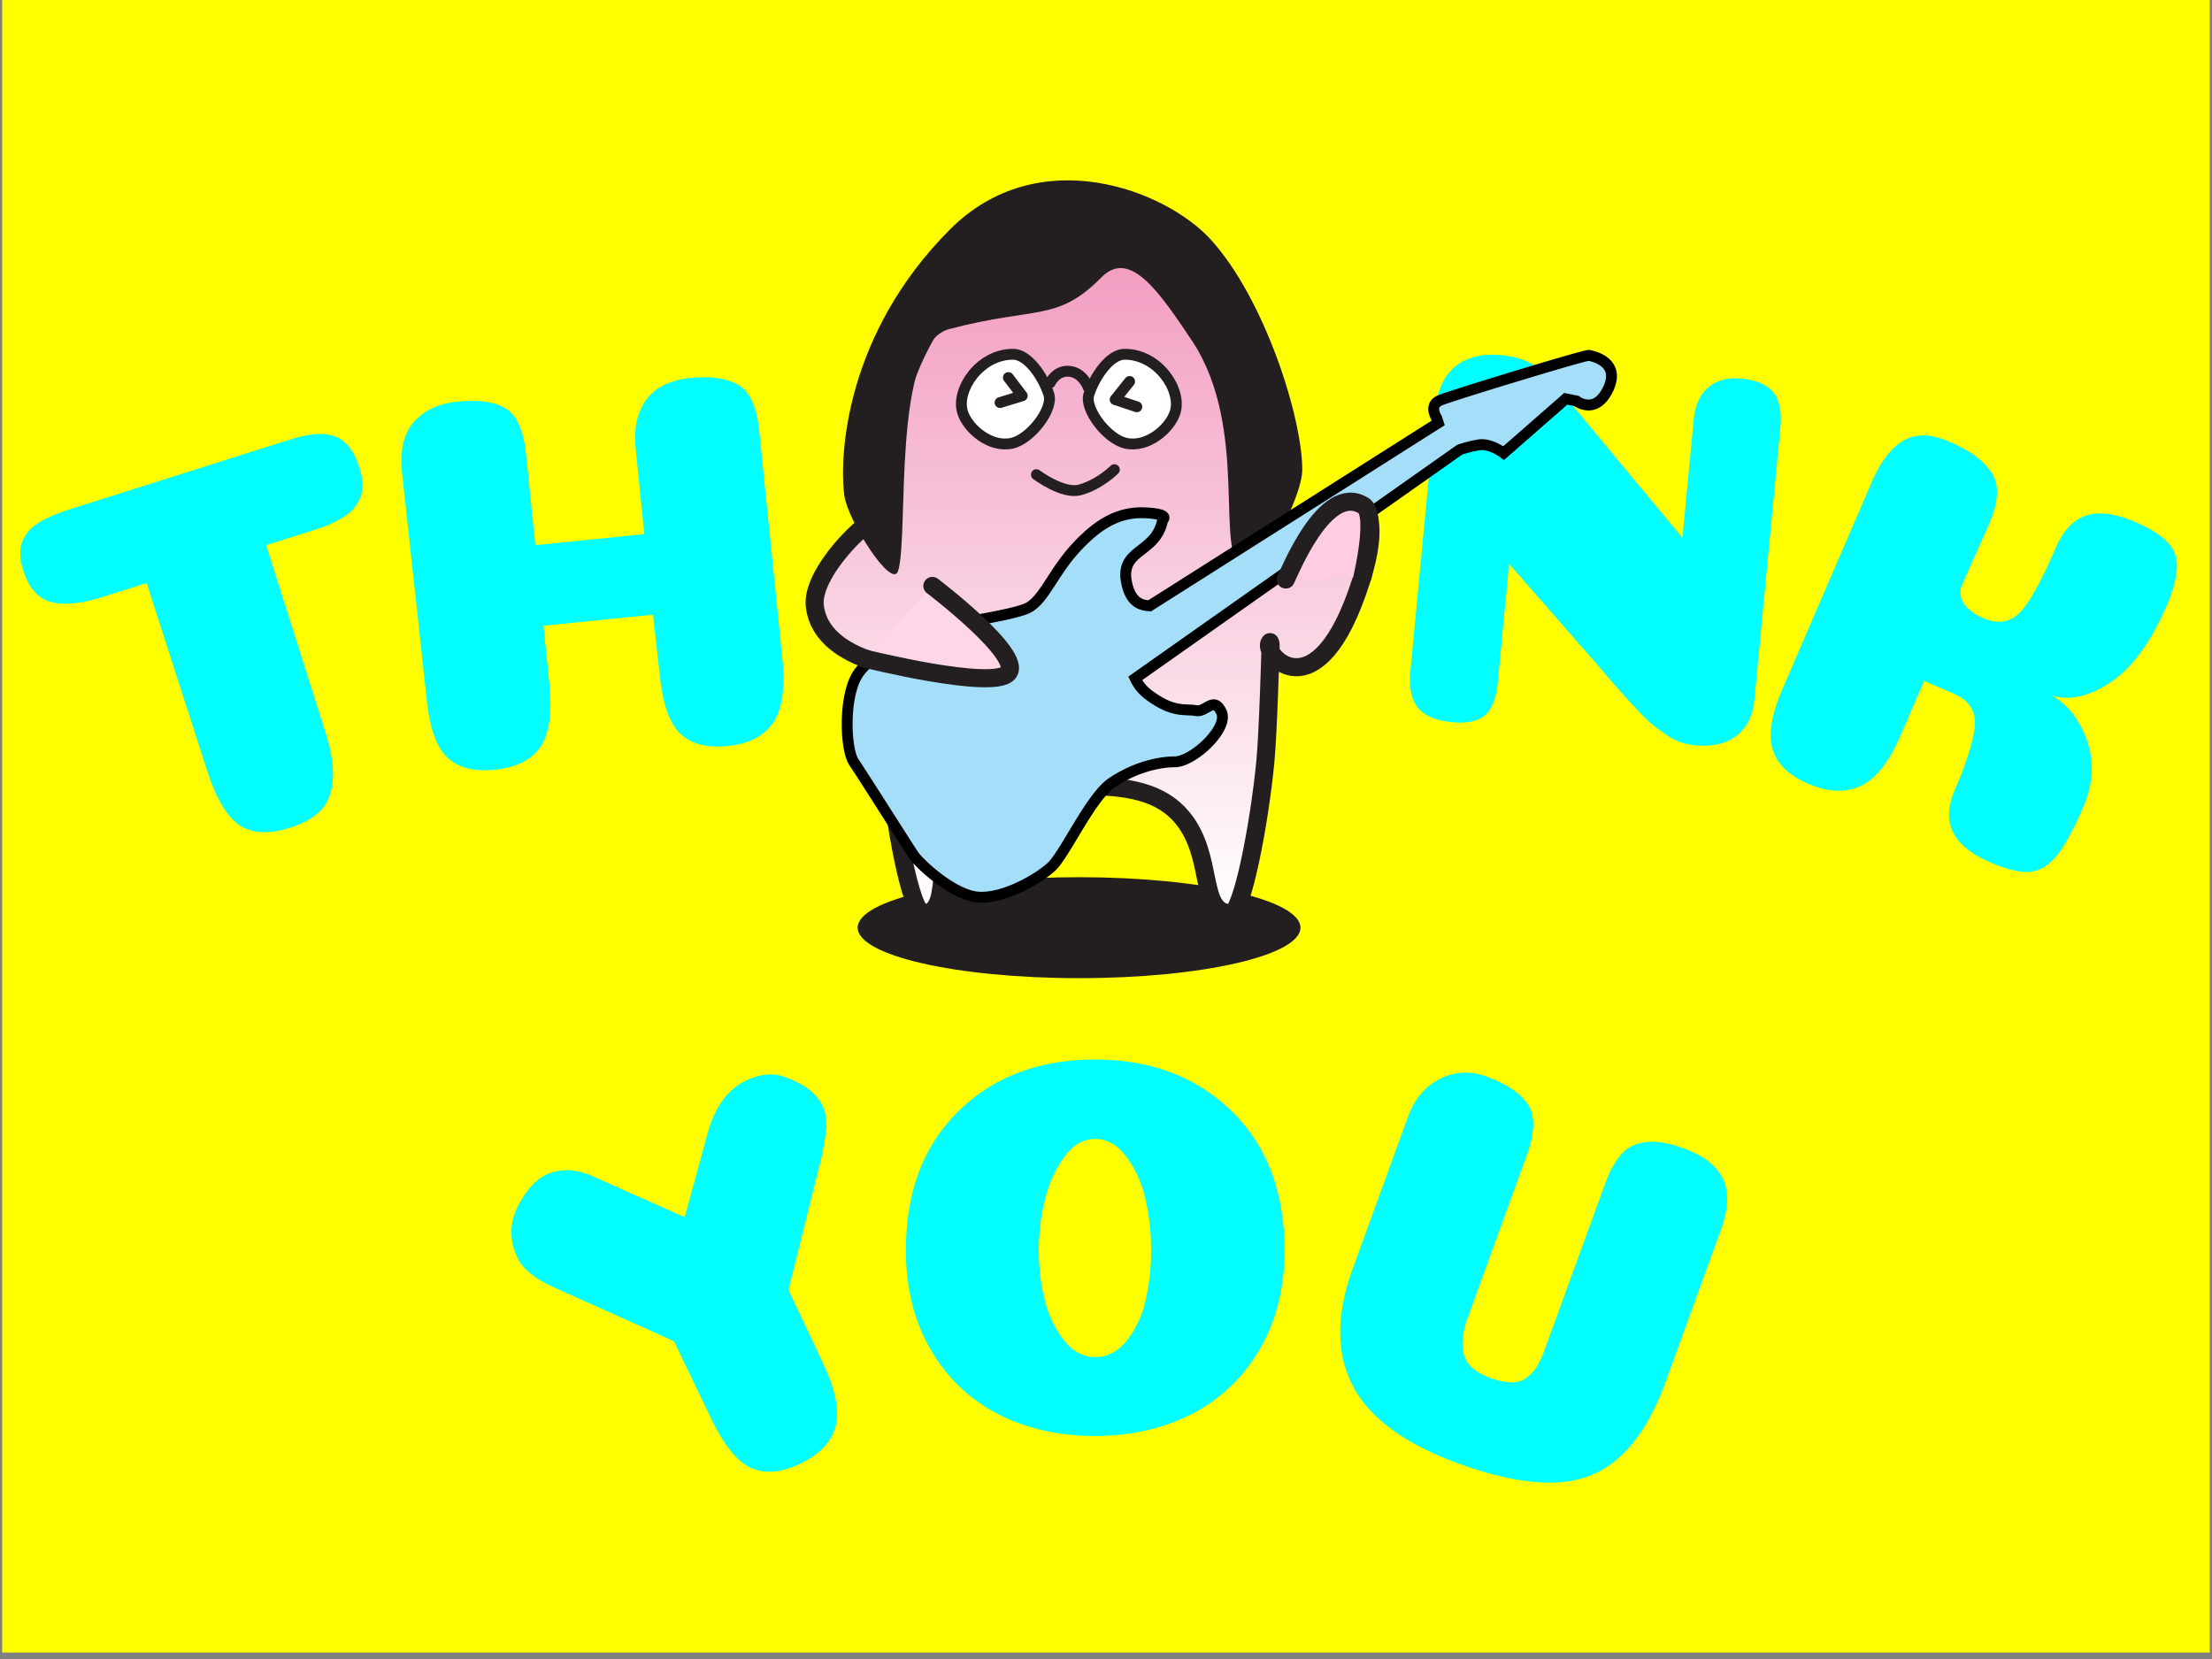 <svg xmlns="http://www.w3.org/2000/svg" xmlns:xlink="http://www.w3.org/1999/xlink" viewBox="0 0 1024 768"><rect x="0" y="0" width="1024" height="768" fill="#808080" stroke="none"/><defs><style>.cls-1{fill:#ff0;}.cls-2{fill:aqua;}.cls-3{fill:#231f20;}.cls-4,.cls-7{fill:#fff;}.cls-10,.cls-4,.cls-5,.cls-6,.cls-7,.cls-9{stroke:#231f20;}.cls-4,.cls-7,.cls-8{stroke-miterlimit:10;}.cls-4{stroke-width:10.05px;}.cls-10,.cls-5,.cls-6,.cls-9{stroke-linecap:round;stroke-linejoin:round;}.cls-10,.cls-5,.cls-9{stroke-width:8.38px;}.cls-5{fill:url(#linear-gradient);}.cls-6{fill:none;}.cls-6,.cls-7,.cls-8{stroke-width:5.03px;}.cls-8{fill:#a4def8;stroke:#000;}.cls-9{fill:#ffd6e8;}.cls-10{fill:#ffcce3;}</style><linearGradient id="linear-gradient" x1="505.77" y1="422.75" x2="505.77" y2="111.02" gradientUnits="userSpaceOnUse"><stop offset="0" stop-color="#fff"/><stop offset="1" stop-color="#f29abf"/></linearGradient></defs><title>Artboard 1 copy</title><g id="Layer_1" data-name="Layer 1"><rect class="cls-1" x="1" y="-3" width="1022" height="768"/></g><g id="Layer_3" data-name="Layer 3"><path class="cls-2" d="M150.53,338.64q4.29,13.59,3.49,22.63t-5.67,14q-4.86,5-14.39,8-14.07,4.45-22.76-1.06t-15-24.5l-28.32-87.8-20.26,6.41q-15,4.75-24,2.37T10.77,264.09q-2.34-7.38-.72-12.62a16.83,16.83,0,0,1,7-8.91q5.4-3.67,15.41-6.84l102-32.29q13.35-4.22,20.81-1.34t11.17,14.56q2.49,7.86.43,13.37a18.43,18.43,0,0,1-7.26,9,56.69,56.69,0,0,1-14.24,6.34l-22.17,7Z"/><path class="cls-2" d="M362.19,305.09q2,20.15-4.3,29.46t-21,10.81q-14.42,1.45-21.93-5.69t-9.53-27.05l-3.11-28.08-50.74,5.15,2.68,26.36q2.07,20.4-4,29.56t-21.28,10.71q-14.43,1.46-21.94-5.69t-9.53-27.05l-11.4-104.89q-1.58-15.41,5.53-23.42t20-9.33q14.93-1.51,22.57,3.24t9.33,21.42l4.25,41.78,50.49-5.13-4-39.54q-1.06-10.46,2.1-17.68a22.52,22.52,0,0,1,9-10.71A34.12,34.12,0,0,1,319.57,175q14.43-1.46,22.32,3.26t9.59,21.39Z"/><path class="cls-2" d="M812.16,323.79q-1,10.95-8.12,16.68T784.52,345a28.66,28.66,0,0,1-6.4-1.36,26.47,26.47,0,0,1-6.58-3.39c-2.28-1.55-4.28-3-6-4.33a59.41,59.41,0,0,1-6.34-6q-3.76-4-5.92-6.34t-6.7-7.54c-3-3.46-5.2-6-6.55-7.65L698.59,261l-5.14,54q-1.16,12.19-6.19,16.24t-15,3.09q-11-1-15.71-6.51t-3.64-17.17l11.44-120.21q1.35-14.19,9.26-20.72T695,164.47q9.21.87,14.54,4.27t12.33,11.6l57,68.7L784,194.79q1-10.69,6.88-15.54t15.06-4q10.71,1,15,6.45t3.19,16.62Z"/><path class="cls-2" d="M381,631.09q8.67,18.3,5.8,29.2T370.39,677.6q-13.09,6.21-22.57,2t-18.26-22.2L312,620.88,258,596.68q-14.62-6.34-18.37-14.26-5.88-12.42.18-24.15,5.83-11.06,12.84-14.38,9.7-4.59,21.57.58l42.75,19,10.32-37.8q5-19.25,18.11-25.45,9.7-4.59,17.7-1.74,13.65,4.88,17.72,13.46a21.82,21.82,0,0,1,1.59,11.56A124.4,124.4,0,0,1,378.68,542L365,597.19Z"/><path class="cls-2" d="M796.51,569.74l-25.48,70Q758.55,674,736.56,682.93t-61.23-5.39Q638,664,626.29,641.6t0-54.53l25.48-70q4.53-12.45,14.8-17.62a26.14,26.14,0,0,1,21.54-1.08q13.86,5.06,19.14,12.82t-.44,23.52L679,611.29q-2.51,7.61-1.89,12.87a13.69,13.69,0,0,0,3.72,8.41,24.31,24.31,0,0,0,9,5.27,29.67,29.67,0,0,0,10.15,2.09,10.84,10.84,0,0,0,7.14-2.45,21.09,21.09,0,0,0,4.58-5.25,47.92,47.92,0,0,0,3.49-7.78l28-76.82A41.58,41.58,0,0,1,750,535a16.22,16.22,0,0,1,9-5.76,27.8,27.8,0,0,1,9.74-.45,53.07,53.07,0,0,1,10.79,2.87q13.62,4.95,18.05,14T796.51,569.74Z"/><path class="cls-2" d="M949.93,322q11.12,6.43,16.24,21t-1.9,30.9q-6.84,15.84-12.46,22.54t-12.36,7.19q-6.75.5-18-4.37-9-3.87-13.72-8.92a18.81,18.81,0,0,1-5.38-11.17q-.63-6.12,2.74-13.93A158.34,158.34,0,0,0,911.58,348a67.68,67.68,0,0,0,2.6-11.68,13.49,13.49,0,0,0-5-12.48,32,32,0,0,0-6.29-3.4l-12.17-5.25-11,25.47q-7.92,18.38-18.46,23.21T837,362.8q-13.31-5.74-16.4-15.93T825.13,319l41.32-95.71q6.25-14.46,14.76-19.36t20.68.35a70.14,70.14,0,0,1,11.43,6,35.31,35.31,0,0,1,7.74,7.3,16.09,16.09,0,0,1,3.39,10.44q-.06,6.1-3.52,14.14-3.07,7.13-7,15.91c-2.63,5.85-4.46,10-5.52,12.45a9.16,9.16,0,0,0-.69,5.7,11.12,11.12,0,0,0,3.16,5.31,22.28,22.28,0,0,0,7.14,4.58q9.87,4.26,16.57-2.11t17.1-30.46q5.14-11.94,14.06-14.9t23.13,3.18q15.38,6.65,18.08,14.89T1003,280.36q-10.89,25.26-25.73,35.32T949.93,322Z"/><path class="cls-2" d="M551.13,654.87q-19.75,9.89-44.38,9.88t-44.25-9.88a75.47,75.47,0,0,1-31.37-29.62q-11.76-19.75-11.75-46.5,0-40.5,24.37-64.38t63.13-23.87q38.75,0,63.25,23.87t24.5,64.38q0,26.75-11.88,46.5A76.13,76.13,0,0,1,551.13,654.87Zm-44.25-26.62q8.49,0,14.62-7.5a45.51,45.51,0,0,0,8.75-18.5,101,101,0,0,0,2.63-23.5,102.64,102.64,0,0,0-2.75-24.13,51.37,51.37,0,0,0-8.88-19.37q-6.12-8-14.37-8-8,0-14,8a55.39,55.39,0,0,0-9,19.5,94.74,94.74,0,0,0-3,24,92.49,92.49,0,0,0,2.87,23.5,48.11,48.11,0,0,0,9,18.5Q498.87,628.25,506.88,628.25Z"/></g><g id="Layer_5" data-name="Layer 5"><ellipse class="cls-3" cx="499.53" cy="429.45" rx="102.49" ry="23.37"/><path class="cls-4" d="M409.07,294.15c0-1.12,0-2.24-.05-3.35"/><path class="cls-5" d="M587.24,242.53s3.76,12.79,9.4,4.43c15.78-23.38,49.74-29.23,33.51,21.77-20.48,64.35-46.73,33.2-42.22,28.53l.28,1.12s-1.1,40.08-2.41,53.88c-2.79,29.4-10.81,70.49-15.94,70.49-15.29,0-7.55-26-22.41-44.1-9.71-11.82-25.09-15.17-48-14.66-20.88.47-41.25-1-55,15.82-12.85,15.71-3.38,42.94-17,42.94-6,0-13.75-44.31-15.8-69.3-1.55-18.93-2.32-26.79-2.64-46.18,0,0-29.43-5.16-31.83-26.81-1.68-15.08,23.45-40.2,31.21-41.84,0-57,25.44-128.36,93.82-127.59,75.15.84,83.3,116.06,84.18,130.25"/><path class="cls-3" d="M415.79,264.2c-2.8,9.19-23.42-23.38-24.92-34.73-2.51-18.93.75-75,48.84-123.2,41.11-41.19,99.88-18.36,120.84,4.69,24.93,27.4,42.3,82.43,42.3,106.43,0,13.29-19.53,49.38-26.6,46.66-15.06-5.8,3-65.13-24.54-106.46-15-22.43-28.65-42.48-41.73-29.28-20.7,20.88-29.78,13.34-70.48,24C412.56,159.37,420.88,247.53,415.79,264.2Z"/><path class="cls-6" d="M486.18,177.2s2.74-6,9-5.3,8.61,7.44,8.61,7.44"/><path class="cls-7" d="M520.5,164c-6.81.07-13.86,10.49-16.44,18.65-2.12,6.7,8.35,20.5,17,22.52,10,2.34,20.68-6.74,23-14.49C547.1,180.42,536.06,163.88,520.5,164Z"/><path class="cls-7" d="M469.12,164c6.81.07,13.86,10.49,16.44,18.65,2.12,6.7-8.35,20.5-17,22.52-10,2.34-20.68-6.74-23-14.49C442.52,180.42,453.56,163.88,469.12,164Z"/><path class="cls-6" d="M479.78,219.73s12.2,9.19,20.1,7.07c9.11-2.44,16-9.38,16-9.38"/><polyline class="cls-6" points="522.93 176.6 516.23 184.97 526.28 188.32"/><polyline class="cls-6" points="462.96 186.36 473.22 183.21 466.8 174.78"/><path class="cls-8" d="M735.55,164.51c-1.64-.32-63.29,18.47-68.87,20.8s-1.59,8.23-1.59,8.23l.73,2.21L532.24,280.44c-3.27-.19-8-.93-10.24-8.8-5-18,13.06-14.54,16.24-31,0,0,3.92-2.65-7.91-3.23s-21.32,4.4-32.09,16-15,24.4-22.5,28.06-39.05,7.8-46.26,9.82-27.86,11.67-33.37,22.55-4.73,33.21-.75,39.1,24.89,38.94,27.54,42.87,18.52,18.94,30.35,19.52,27.22-8.38,33.42-14,18.2-32.32,28-38.95,20.63-9.65,29.18-9.71,25.2-15.6,21.54-23.13-6.9.37-11.84-.58-10.5,1.38-22.39-7.75a19.9,19.9,0,0,1-5.63-7.16L675.77,208.15a61,61,0,0,1,9.11-2.25c5.26-.69,11.2,3.87,11.2,3.87l28.75-25.15,4.94,1s8.91,6.84,14.75-5.68S737.19,164.83,735.55,164.51Z"/><path class="cls-9" d="M431.63,271.25s41.88,31.83,35.18,40.2-67-6.7-67-6.7"/><path class="cls-10" d="M595.23,268.26c1.43-2.55,18.23-45.4,36.08-34.13,6.28,4-.57,32.81-.57,32.81"/></g></svg>